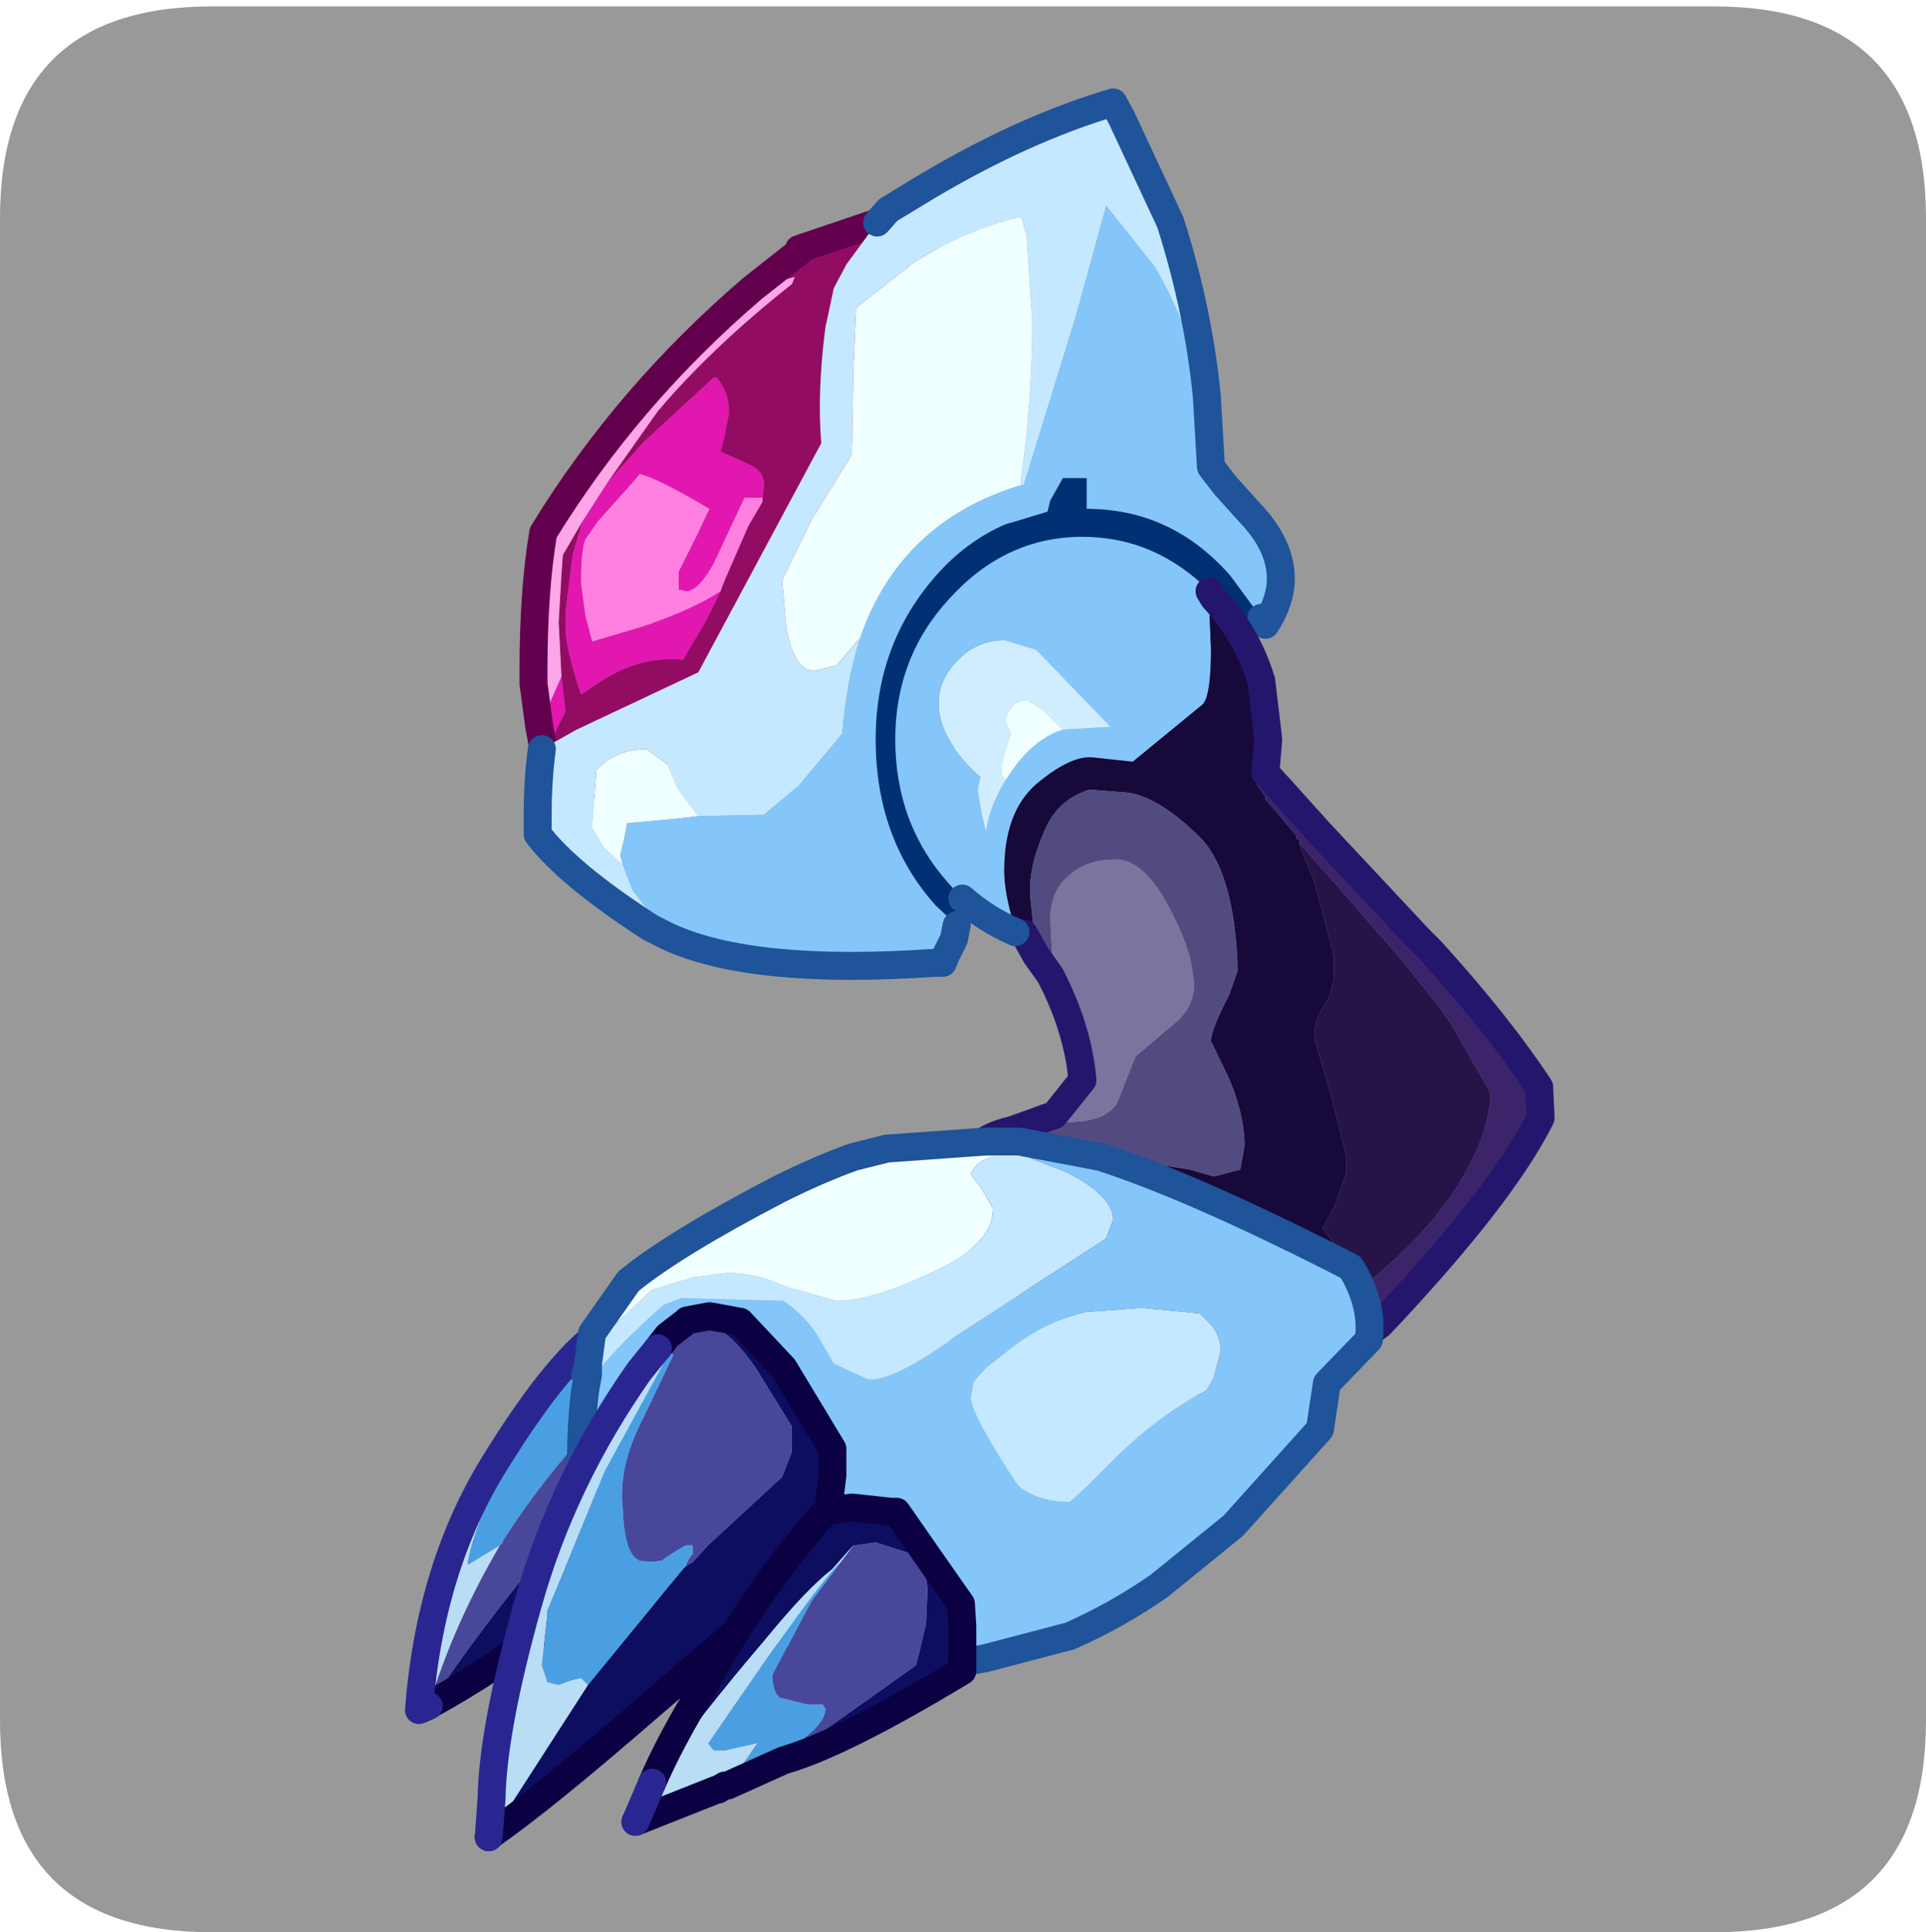 <?xml version="1.0" encoding="UTF-8" standalone="no"?>
<svg xmlns:ffdec="https://www.free-decompiler.com/flash" xmlns:xlink="http://www.w3.org/1999/xlink" ffdec:objectType="frame" height="30.1px" width="30.0px" xmlns="http://www.w3.org/2000/svg">
  <g transform="matrix(1.0, 0.0, 0.0, 1.0, 0.0, 0.0)">
    <use ffdec:characterId="1" height="30.0" transform="matrix(1.0, 0.0, 0.0, 1.0, 0.0, 0.0)" width="30.0" xlink:href="#shape0"/>
    <use ffdec:characterId="6" height="30.0" transform="matrix(1.0, 0.0, 0.0, 1.0, 0.0, 0.1)" width="30.0" xlink:href="#sprite0"/>
  </g>
  <defs>
    <g id="shape0" transform="matrix(1.0, 0.0, 0.0, 1.0, 0.0, 0.0)">
      <path d="M0.0 0.0 L30.0 0.0 30.0 30.0 0.0 30.0 0.0 0.0" fill="#33cc66" fill-opacity="0.0" fill-rule="evenodd" stroke="none"/>
    </g>
    <g id="sprite0" transform="matrix(1.0, 0.0, 0.0, 1.0, 0.0, 0.0)">
      <use ffdec:characterId="2" height="30.0" transform="matrix(1.0, 0.0, 0.0, 1.0, 0.0, 0.0)" width="30.0" xlink:href="#shape1"/>
      <filter id="filter0">
        <feColorMatrix in="SourceGraphic" result="filterResult0" type="matrix" values="0 0 0 0 0.2,0 0 0 0 0.2,0 0 0 0 1.0,0 0 0 1 0"/>
        <feConvolveMatrix divisor="4.0" in="filterResult0" kernelMatrix="1 1 1 1" order="2 2" result="filterResult1"/>
        <feComposite in="SourceGraphic" in2="filterResult1" operator="over" result="filterResult2"/>
        <feColorMatrix in="filterResult2" result="filterResult3" type="matrix" values="0 0 0 0 0.2,0 0 0 0 0.6,0 0 0 0 1.0,0 0 0 1 0"/>
        <feConvolveMatrix divisor="25.0" in="filterResult3" kernelMatrix="1 1 1 1 1 1 1 1 1 1 1 1 1 1 1 1 1 1 1 1 1 1 1 1 1" order="5 5" result="filterResult4"/>
        <feConvolveMatrix divisor="25.0" in="filterResult4" kernelMatrix="1 1 1 1 1 1 1 1 1 1 1 1 1 1 1 1 1 1 1 1 1 1 1 1 1" order="5 5" result="filterResult5"/>
        <feConvolveMatrix divisor="25.0" in="filterResult5" kernelMatrix="1 1 1 1 1 1 1 1 1 1 1 1 1 1 1 1 1 1 1 1 1 1 1 1 1" order="5 5" result="filterResult6"/>
        <feComposite in="filterResult2" in2="filterResult6" operator="over" result="filterResult7"/>
      </filter>
      <use ffdec:characterId="5" filter="url(#filter0)" height="29.0" transform="matrix(0.946, 0.0, 0.0, 0.946, 6.289, 1.259)" width="18.95" xlink:href="#sprite1"/>
    </g>
    <g id="shape1" transform="matrix(1.0, 0.0, 0.0, 1.0, 0.0, 0.0)">
      <path d="M30.0 26.7 Q30.0 30.0 26.7 30.0 L3.3 30.0 Q0.0 30.0 0.0 26.7 L0.0 3.3 Q0.0 0.0 3.3 0.0 L26.7 0.0 Q30.0 0.0 30.0 3.3 L30.0 26.7" fill="#999999" fill-rule="evenodd" stroke="none"/>
    </g>
    <g id="sprite1" transform="matrix(1.0, 0.0, 0.0, 1.0, -3.0, 3.9)">
      <use ffdec:characterId="4" height="63.1" transform="matrix(0.46, 0.0, 0.0, 0.46, 3.02, -3.88)" width="41.15" xlink:href="#sprite2"/>
    </g>
    <g id="sprite2" transform="matrix(1.0, 0.0, 0.0, 1.0, 0.5, 0.5)">
      <use ffdec:characterId="3" height="63.1" transform="matrix(1.0, 0.0, 0.0, 1.0, -0.5, -0.5)" width="41.15" xlink:href="#shape2"/>
    </g>
    <g id="shape2" transform="matrix(1.0, 0.0, 0.0, 1.0, 0.5, 0.5)">
      <path d="M12.3 14.15 L12.3 14.3 11.8 15.15 10.95 17.1 10.85 17.35 10.8 17.5 Q9.8 18.15 8.05 18.75 L6.2 19.3 5.95 18.35 5.8 17.2 Q5.8 16.05 5.95 15.65 L6.4 15.0 7.65 13.6 7.9 13.3 Q8.55 13.45 10.4 14.55 L9.95 15.5 9.3 16.8 9.3 17.45 9.4 17.45 9.55 17.5 Q10.0 17.5 10.55 16.5 L11.65 14.15 12.3 14.15" fill="#ff80e0" fill-rule="evenodd" stroke="none"/>
      <path d="M6.75 13.6 L8.05 12.15 10.55 9.85 10.65 9.85 Q11.1 10.35 11.1 11.1 L10.95 11.9 10.8 12.5 11.9 13.0 Q12.3 13.2 12.35 13.6 L12.35 13.7 12.3 14.15 11.65 14.15 10.55 16.5 Q10.0 17.5 9.55 17.5 L9.4 17.45 9.3 17.45 9.3 16.8 9.95 15.5 10.4 14.55 Q8.55 13.45 7.9 13.3 L7.65 13.6 6.4 15.0 5.95 15.65 Q5.8 16.05 5.8 17.2 L5.95 18.35 6.2 19.3 8.05 18.75 Q9.8 18.15 10.8 17.5 L10.25 18.6 9.45 19.95 Q7.85 19.8 6.4 20.8 L5.8 21.2 Q5.35 19.85 5.25 19.0 L5.25 18.6 5.25 18.2 5.5 16.2 5.85 15.0 6.75 13.6 M5.1 20.55 L5.25 21.8 4.85 22.6 4.3 22.3 4.1 20.8 4.15 20.95 4.55 21.8 5.1 20.55" fill="#e217af" fill-rule="evenodd" stroke="none"/>
      <path d="M11.95 6.65 L13.6 5.35 13.6 5.25 16.55 4.25 18.05 3.95 Q18.2 9.7 16.35 16.05 L14.8 20.35 8.9 23.2 7.3 24.0 5.7 24.6 4.8 25.0 4.3 22.3 4.85 22.6 5.25 21.8 5.1 20.55 5.0 18.6 5.1 16.9 5.15 16.2 5.85 15.0 5.5 16.2 5.25 18.2 5.25 18.6 5.25 19.0 Q5.35 19.85 5.8 21.2 L6.4 20.8 Q7.85 19.8 9.45 19.95 L10.25 18.6 10.8 17.5 10.85 17.35 10.95 17.1 11.8 15.15 12.3 14.3 12.3 14.15 12.35 13.7 12.35 13.6 Q12.3 13.2 11.9 13.0 L10.8 12.5 10.95 11.9 11.1 11.1 Q11.1 10.35 10.65 9.85 L10.55 9.85 8.05 12.15 6.75 13.6 8.55 11.05 Q10.5 8.75 13.35 6.5 L13.45 6.25 11.95 6.65" fill="#930c64" fill-rule="evenodd" stroke="none"/>
      <path d="M11.95 6.65 L13.45 6.25 13.35 6.5 Q10.5 8.75 8.55 11.05 L6.75 13.6 5.85 15.0 5.15 16.2 5.1 16.9 5.0 18.6 5.1 20.55 4.55 21.8 4.15 20.95 4.1 20.8 4.1 20.35 Q4.1 17.45 4.45 15.4 7.45 10.5 11.95 6.65" fill="#ffa6e9" fill-rule="evenodd" stroke="none"/>
      <path d="M4.3 22.3 L4.8 25.0 5.7 24.6 7.3 24.0 8.9 23.2 14.8 20.35 16.35 16.05 Q18.2 9.7 18.05 3.95 L16.55 4.25 13.6 5.25 13.6 5.35 11.95 6.65 Q7.45 10.5 4.45 15.4 4.1 17.45 4.1 20.35 L4.1 20.8 4.3 22.3 Z" fill="none" stroke="#62004d" stroke-linecap="round" stroke-linejoin="round" stroke-width="1.0"/>
      <path d="M21.55 13.7 L21.55 13.45 Q21.95 10.65 21.95 7.85 L21.75 4.8 21.55 4.1 Q19.55 4.55 17.6 5.8 L17.5 5.9 15.65 7.35 15.55 9.55 15.5 12.6 14.05 14.95 13.0 17.1 13.15 18.85 Q13.45 20.35 14.15 20.35 L14.95 20.15 15.8 19.15 Q15.3 20.7 15.15 22.6 L13.6 24.45 12.35 25.5 10.0 25.55 9.25 24.55 8.9 23.7 8.15 23.15 Q7.05 23.15 6.35 23.9 L6.2 25.95 6.6 26.65 7.3 27.3 7.65 28.2 8.9 29.85 8.3 29.55 Q5.35 27.65 4.25 26.2 L4.25 25.55 Q4.25 24.25 4.4 23.15 L5.65 22.45 10.0 20.4 14.4 12.2 Q14.25 10.35 14.55 8.05 L14.85 6.65 15.3 5.8 16.4 4.3 16.8 3.85 18.2 3.0 Q21.65 0.95 24.85 0.0 L25.15 0.55 26.9 4.3 Q27.9 7.45 28.2 10.5 27.5 7.9 26.35 5.9 L24.6 3.7 23.5 7.7 21.65 13.7 21.55 13.7" fill="#c4e8ff" fill-rule="evenodd" stroke="none"/>
      <path d="M15.8 19.15 L14.95 20.15 14.15 20.35 Q13.45 20.35 13.15 18.85 L13.0 17.1 14.05 14.95 15.5 12.6 15.55 9.55 15.65 7.35 17.5 5.9 17.6 5.8 Q19.55 4.55 21.55 4.1 L21.75 4.8 21.95 7.85 Q21.95 10.65 21.55 13.45 L21.55 13.7 Q17.25 15.0 15.8 19.15 M7.3 27.3 L6.6 26.65 6.2 25.95 6.35 23.9 Q7.05 23.15 8.15 23.15 L8.9 23.7 9.25 24.55 10.0 25.55 9.1 25.65 7.45 25.8 7.35 26.35 7.2 26.95 7.3 27.3" fill="#f0ffff" fill-rule="evenodd" stroke="none"/>
      <path d="M21.55 13.7 L21.65 13.7 23.5 7.7 24.6 3.7 26.35 5.9 Q27.5 7.9 28.2 10.5 L28.35 13.05 28.85 13.7 29.75 14.7 Q30.85 15.85 30.85 17.05 30.85 17.85 30.3 18.7 L30.15 18.45 29.05 16.95 Q26.95 14.55 23.9 14.55 L23.9 13.45 23.05 13.45 22.6 14.25 22.5 14.65 21.35 15.0 21.0 15.1 Q19.6 15.7 18.5 16.95 16.35 19.4 16.35 22.8 16.35 26.35 18.5 28.75 L19.25 29.45 19.15 29.95 19.0 30.25 18.85 30.55 18.75 30.8 18.45 30.8 Q11.9 31.25 8.9 29.85 L7.65 28.2 7.3 27.3 7.2 26.95 7.35 26.35 7.45 25.8 9.1 25.65 10.0 25.55 12.35 25.5 13.6 24.45 15.15 22.6 Q15.3 20.7 15.8 19.15 17.25 15.0 21.55 13.7" fill="#84c6fa" fill-rule="evenodd" stroke="none"/>
      <path d="M19.25 29.45 L18.5 28.75 Q16.35 26.35 16.35 22.8 16.35 19.4 18.5 16.95 19.6 15.7 21.0 15.1 L21.35 15.0 22.5 14.65 22.6 14.25 23.05 13.45 23.9 13.45 23.9 14.55 Q26.95 14.55 29.05 16.95 L30.15 18.45 29.7 19.4 29.15 20.35 28.45 19.45 Q26.9 17.75 24.6 17.75 22.35 17.75 20.8 19.45 19.15 21.1 19.15 23.45 19.15 25.55 20.4 27.05 L19.55 28.9 19.15 29.95 19.25 29.45" fill="#003074" fill-rule="evenodd" stroke="none"/>
      <path d="M28.2 10.5 Q27.9 7.45 26.9 4.3 L25.15 0.55 24.85 0.0 Q21.65 0.95 18.2 3.0 L16.8 3.85 16.4 4.3 M4.4 23.15 Q4.25 24.25 4.25 25.55 L4.25 26.2 Q5.35 27.65 8.3 29.55 L8.9 29.85 Q11.9 31.25 18.45 30.8 L18.75 30.8 18.85 30.55 19.0 30.25 19.15 29.95 19.25 29.45 M30.15 18.45 L30.3 18.7 Q30.85 17.85 30.85 17.05 30.85 15.85 29.75 14.7 L28.85 13.7 28.35 13.05 28.2 10.5" fill="none" stroke="#1f539a" stroke-linecap="round" stroke-linejoin="round" stroke-width="1.0"/>
      <path d="M28.3 17.5 L28.45 17.75 Q29.6 19.0 30.1 20.55 L30.15 20.7 30.4 22.8 30.3 24.0 30.85 24.6 32.2 26.1 35.8 29.95 36.25 30.4 Q38.65 33.05 40.1 35.25 L40.1 35.3 40.15 36.35 Q38.75 39.15 34.4 43.75 L33.75 42.4 Q35.85 40.8 37.1 38.9 38.35 36.95 38.35 35.45 L36.95 33.0 36.5 32.35 35.25 30.8 35.0 30.5 33.35 28.6 32.25 27.35 31.5 26.5 31.5 26.4 31.4 26.35 31.4 26.25 30.3 24.95 30.3 24.85 30.0 24.45 30.1 23.7 Q30.1 20.85 29.3 19.3 L28.3 18.15 28.3 17.5" fill="#3b246a" fill-rule="evenodd" stroke="none"/>
      <path d="M19.45 28.5 L19.0 28.0 Q17.05 25.85 17.05 22.8 17.05 19.85 19.0 17.75 21.0 15.55 23.75 15.55 26.35 15.55 28.3 17.5 L28.3 18.15 28.3 18.3 28.35 19.55 Q28.35 21.25 28.05 21.55 L25.55 23.6 24.15 23.45 Q23.35 23.35 22.1 24.4 20.95 25.4 20.95 27.5 20.95 28.35 21.35 29.6 L21.35 29.7 Q20.3 29.25 19.45 28.5 M23.05 22.45 L24.75 22.35 22.1 19.6 20.95 19.25 Q20.0 19.25 19.3 19.95 18.6 20.65 18.6 21.5 18.6 22.8 20.1 24.15 L20.0 24.6 20.15 25.5 20.3 26.1 Q20.4 25.25 21.0 24.25 L21.35 23.75 Q22.1 22.75 23.05 22.45" fill="#84c6fa" fill-rule="evenodd" stroke="none"/>
      <path d="M34.4 43.75 Q34.05 44.0 33.85 44.2 L30.7 47.25 Q22.8 43.35 20.65 41.35 19.15 40.0 19.15 39.0 19.15 37.95 20.0 37.35 L21.25 37.35 25.1 37.95 25.4 38.05 26.0 37.95 27.6 38.2 28.45 38.45 29.4 38.2 29.55 37.35 Q29.55 36.25 29.0 34.95 L28.35 33.6 Q28.35 33.2 29.0 31.95 L29.3 31.1 29.3 30.8 Q29.15 27.45 27.9 26.25 26.4 24.8 25.3 24.7 L24.0 24.6 Q22.9 24.95 22.45 25.95 21.75 27.45 21.9 28.6 L22.1 30.55 21.65 29.75 21.35 29.7 21.35 29.6 Q20.95 28.35 20.95 27.5 20.95 25.4 22.1 24.4 23.35 23.35 24.15 23.45 L25.55 23.6 28.05 21.55 Q28.35 21.25 28.35 19.55 L28.3 18.3 28.3 18.15 29.3 19.3 Q30.1 20.85 30.1 23.7 L30.0 24.45 30.3 24.85 30.3 24.95 31.4 26.25 31.4 26.35 31.5 26.4 31.5 26.5 31.7 27.05 32.05 27.9 32.75 30.55 32.75 31.1 Q32.75 31.8 32.4 32.35 32.05 32.8 32.05 33.5 L32.65 35.55 33.2 37.75 33.2 38.3 32.8 39.45 32.35 40.3 33.35 41.65 33.75 42.4 34.4 43.75" fill="#17093a" fill-rule="evenodd" stroke="none"/>
      <path d="M31.5 26.5 L32.25 27.35 33.35 28.6 35.0 30.5 35.25 30.8 36.5 32.35 36.95 33.0 38.35 35.45 Q38.35 36.95 37.1 38.9 35.85 40.8 33.75 42.4 L33.35 41.65 32.35 40.3 32.8 39.45 33.2 38.3 33.2 37.75 32.65 35.55 32.05 33.5 Q32.05 32.8 32.4 32.35 32.75 31.8 32.75 31.1 L32.75 30.55 32.05 27.9 31.7 27.05 31.5 26.5" fill="#251448" fill-rule="evenodd" stroke="none"/>
      <path d="M20.0 37.35 Q20.5 36.95 21.2 36.8 22.05 36.5 22.45 36.35 L22.5 36.4 23.2 36.5 Q24.6 36.5 25.0 35.8 L25.65 34.15 26.95 33.05 Q27.75 32.45 27.75 31.55 L27.65 30.85 Q27.5 30.1 26.95 29.0 26.0 27.1 24.95 27.1 23.9 27.1 23.3 27.65 22.6 28.2 22.6 29.25 L22.65 30.25 22.75 31.2 22.75 31.55 22.6 31.25 22.1 30.55 21.9 28.6 Q21.75 27.45 22.45 25.95 22.9 24.95 24.0 24.6 L25.3 24.7 Q26.4 24.8 27.9 26.25 29.15 27.45 29.3 30.8 L29.3 31.1 29.0 31.95 Q28.35 33.2 28.35 33.6 L29.0 34.95 Q29.55 36.25 29.55 37.35 L29.4 38.2 28.45 38.45 27.6 38.2 26.0 37.95 25.4 38.05 25.1 37.95 21.25 37.35 20.0 37.35" fill="#524b80" fill-rule="evenodd" stroke="none"/>
      <path d="M21.0 24.25 Q20.4 25.25 20.3 26.1 L20.15 25.5 20.0 24.6 20.1 24.15 Q18.6 22.8 18.6 21.5 18.6 20.65 19.3 19.95 20.0 19.25 20.95 19.25 L22.1 19.6 24.75 22.35 23.05 22.45 22.35 21.75 21.75 21.4 Q21.35 21.4 21.1 21.8 L21.0 22.05 21.0 22.2 21.2 22.6 21.0 23.15 20.85 23.75 20.85 24.05 21.0 24.25" fill="#d0edff" fill-rule="evenodd" stroke="none"/>
      <path d="M21.0 24.25 L20.85 24.05 20.85 23.75 21.0 23.15 21.2 22.6 21.0 22.2 21.0 22.05 21.1 21.8 Q21.35 21.4 21.75 21.4 L22.35 21.75 23.05 22.45 Q22.1 22.75 21.35 23.75 L21.0 24.25" fill="#f0ffff" fill-rule="evenodd" stroke="none"/>
      <path d="M22.45 36.35 L22.75 36.25 23.75 35.0 Q23.6 33.3 22.75 31.55 L22.75 31.2 22.65 30.25 22.6 29.25 Q22.6 28.2 23.3 27.65 23.9 27.1 24.95 27.1 26.0 27.1 26.95 29.0 27.5 30.1 27.65 30.85 L27.75 31.55 Q27.75 32.45 26.95 33.05 L25.65 34.15 25.0 35.8 Q24.6 36.5 23.2 36.5 L22.5 36.4 22.45 36.35" fill="#7b749e" fill-rule="evenodd" stroke="none"/>
      <path d="M28.3 17.5 L28.45 17.75 Q29.6 19.0 30.1 20.55 M30.15 20.7 L30.4 22.8 30.3 24.0 30.85 24.6 32.2 26.1 35.8 29.95 36.25 30.4 Q38.65 33.05 40.1 35.25 L40.1 35.3 40.15 36.35 Q38.75 39.15 34.4 43.75 34.05 44.0 33.85 44.2 L30.7 47.25 Q22.8 43.35 20.65 41.35 19.15 40.0 19.15 39.0 19.15 37.95 20.0 37.35 20.5 36.95 21.2 36.8 22.05 36.5 22.45 36.35 L22.75 36.25 23.75 35.0 Q23.6 33.3 22.75 31.55 L22.6 31.25 22.1 30.55 21.65 29.75 21.35 29.7" fill="none" stroke="#25166d" stroke-linecap="round" stroke-linejoin="round" stroke-width="1.0"/>
      <path d="M21.35 29.7 Q20.3 29.25 19.45 28.5" fill="none" stroke="#1f539a" stroke-linecap="round" stroke-linejoin="round" stroke-width="1.0"/>
      <path d="M8.85 47.05 Q9.4 48.6 9.55 50.4 L4.95 54.35 Q2.6 56.15 0.4 57.35 L1.1 56.3 Q2.85 53.8 5.1 51.15 7.1 48.75 8.85 47.05" fill="#0d0e60" fill-rule="evenodd" stroke="none"/>
      <path d="M0.4 57.35 L0.35 57.4 Q1.25 54.45 2.9 51.65 L3.0 51.55 3.0 51.5 Q4.4 49.3 6.35 47.2 L8.05 45.4 8.35 45.85 8.85 47.05 Q7.1 48.75 5.1 51.15 2.85 53.8 1.1 56.3 L0.4 57.35" fill="#49479a" fill-rule="evenodd" stroke="none"/>
      <path d="M0.35 57.4 L0.0 57.55 Q0.4 52.4 2.75 48.65 5.1 44.85 6.75 43.85 L7.05 43.85 7.1 43.9 Q4.0 47.05 2.65 49.75 1.95 51.15 1.75 52.25 L1.75 52.35 2.9 51.65 Q1.25 54.45 0.35 57.4" fill="#b9ddf5" fill-rule="evenodd" stroke="none"/>
      <path d="M7.1 43.9 L8.05 45.4 6.35 47.2 Q4.4 49.3 3.0 51.5 L3.0 51.55 2.9 51.65 1.75 52.35 1.75 52.25 Q1.95 51.15 2.65 49.75 4.0 47.05 7.1 43.9" fill="#4a9fe2" fill-rule="evenodd" stroke="none"/>
      <path d="M8.85 47.05 Q9.4 48.6 9.55 50.4 L4.95 54.35 Q2.6 56.15 0.4 57.35" fill="none" stroke="#0b0041" stroke-linecap="round" stroke-linejoin="round" stroke-width="1.0"/>
      <path d="M0.35 57.4 L0.0 57.55 Q0.4 52.4 2.75 48.65 5.1 44.85 6.75 43.85 L7.05 43.85 7.1 43.9 8.05 45.4 8.35 45.85 8.85 47.05" fill="none" stroke="#292691" stroke-linecap="round" stroke-linejoin="round" stroke-width="1.0"/>
      <path d="M20.25 37.2 L21.5 37.2 24.4 37.75 Q27.8 38.85 33.35 41.7 L33.5 41.95 Q34.15 43.15 34.0 44.3 L32.5 45.85 32.25 47.5 29.15 50.95 26.5 53.1 Q25.0 54.15 23.3 54.9 L20.25 55.7 17.9 56.1 15.5 56.15 15.3 56.15 13.9 56.0 Q11.65 55.55 9.15 53.75 6.4 51.8 5.95 50.0 L5.85 49.15 5.8 48.75 Q5.8 47.25 5.95 46.1 L6.4 45.4 Q7.6 44.05 8.75 43.05 L9.4 42.8 13.05 42.9 Q13.85 43.45 14.3 44.2 L14.85 45.15 16.05 45.7 Q16.8 45.85 18.9 44.4 L19.15 44.2 24.55 40.7 24.6 40.65 24.85 40.0 Q24.85 39.15 23.2 38.3 L21.9 37.8 21.9 37.75 20.25 37.2 M28.2 46.1 L28.45 45.65 28.7 44.7 Q28.7 44.05 28.2 43.6 L27.95 43.35 27.45 43.3 25.85 43.15 23.85 43.3 Q22.35 43.65 21.0 44.75 L20.3 45.3 19.85 45.8 19.75 46.4 Q19.85 47.1 21.4 49.45 L21.55 49.6 Q22.25 50.1 23.3 50.1 L23.9 49.55 25.0 48.45 Q26.55 46.95 28.2 46.1" fill="#84c6fa" fill-rule="evenodd" stroke="none"/>
      <path d="M20.25 37.2 L21.9 37.75 21.9 37.8 21.8 37.75 20.55 37.75 20.4 37.8 Q20.0 37.9 19.75 38.35 L20.15 38.9 20.55 39.6 Q20.55 40.95 18.2 41.95 16.2 42.9 14.95 42.9 L13.15 42.4 Q12.1 41.9 11.05 41.9 L9.85 42.05 8.35 42.5 6.9 43.85 Q6.1 44.75 6.05 45.25 L6.05 45.45 6.05 45.55 5.95 45.55 6.05 45.25 6.05 45.15 6.2 44.05 7.5 42.2 Q9.15 40.85 12.9 38.9 14.3 38.2 15.55 37.75 L16.75 37.45 20.25 37.2" fill="#f0ffff" fill-rule="evenodd" stroke="none"/>
      <path d="M21.9 37.8 L23.2 38.3 Q24.85 39.15 24.85 40.0 L24.6 40.65 24.55 40.7 19.15 44.2 18.9 44.4 Q16.8 45.85 16.05 45.7 L14.85 45.15 14.3 44.2 Q13.85 43.45 13.05 42.9 L9.4 42.8 8.75 43.05 Q7.6 44.05 6.4 45.4 L5.95 46.1 6.05 45.55 6.05 45.45 6.05 45.25 Q6.1 44.75 6.9 43.85 L8.35 42.5 9.85 42.05 11.05 41.9 Q12.1 41.9 13.15 42.4 L14.95 42.9 Q16.2 42.9 18.2 41.95 20.55 40.95 20.55 39.6 L20.15 38.9 19.75 38.35 Q20.0 37.9 20.4 37.8 L20.55 37.75 21.8 37.75 21.9 37.8 M28.2 46.1 Q26.55 46.95 25.0 48.45 L23.9 49.55 23.3 50.1 Q22.25 50.1 21.55 49.6 L21.4 49.45 Q19.85 47.1 19.75 46.4 L19.85 45.8 20.3 45.3 21.0 44.75 Q22.35 43.65 23.85 43.3 L25.85 43.15 27.45 43.3 27.95 43.35 28.2 43.6 Q28.7 44.05 28.7 44.7 L28.45 45.65 28.2 46.1" fill="#c4e8ff" fill-rule="evenodd" stroke="none"/>
      <path d="M5.95 46.1 Q5.8 47.25 5.8 48.75 L5.85 49.15 5.95 50.0 Q6.4 51.8 9.15 53.75 11.65 55.55 13.9 56.0 L15.3 56.15 15.5 56.15 17.9 56.1 20.25 55.7 23.3 54.9 Q25.0 54.15 26.5 53.1 L29.15 50.95 32.25 47.5 32.5 45.85 34.0 44.3 Q34.15 43.15 33.5 41.95 L33.35 41.7 Q27.8 38.85 24.4 37.75 L21.5 37.2 20.25 37.2 16.75 37.45 15.55 37.75 Q14.3 38.2 12.9 38.9 9.15 40.85 7.5 42.2 L6.2 44.05 6.05 45.15 6.05 45.25 5.95 45.55 M5.95 46.1 L6.05 45.55 6.05 45.45 6.05 45.25" fill="none" stroke="#1f539a" stroke-linecap="round" stroke-linejoin="round" stroke-width="1.0"/>
      <path d="M8.9 44.15 L9.55 43.65 9.6 43.6 10.4 43.45 11.5 43.65 13.05 45.3 14.8 48.2 14.8 49.15 14.55 51.15 14.25 52.25 8.15 57.5 Q4.4 60.75 2.6 62.0 L6.05 56.65 9.45 52.5 9.55 52.4 9.8 52.25 10.35 51.65 13.0 49.2 13.35 48.3 13.35 47.4 12.05 45.3 Q11.05 43.85 10.25 43.75 L9.45 43.85 9.3 43.9 8.9 44.15" fill="#0d0e60" fill-rule="evenodd" stroke="none"/>
      <path d="M8.9 44.15 L9.3 43.9 9.45 43.85 10.25 43.75 Q11.05 43.85 12.05 45.3 L13.35 47.4 13.35 48.3 13.0 49.2 10.35 51.65 9.8 52.25 9.55 52.4 Q9.6 52.2 9.8 51.95 L9.8 51.65 9.55 51.65 Q9.45 51.7 8.9 52.05 L8.7 52.2 8.3 52.25 7.9 52.2 Q7.35 51.95 7.3 50.4 7.1 48.85 8.05 47.05 L9.1 44.85 9.0 44.7 9.1 44.55 8.9 44.45 8.55 44.6 8.9 44.15" fill="#49479a" fill-rule="evenodd" stroke="none"/>
      <path d="M6.05 56.65 L2.6 62.0 2.5 62.1 2.6 60.7 Q2.65 58.2 3.9 53.75 5.15 49.3 7.9 45.4 L8.55 44.6 8.9 44.45 9.1 44.55 9.0 44.7 6.65 49.0 5.1 52.8 4.6 54.0 4.6 54.15 4.55 54.6 4.4 55.95 4.6 56.55 5.0 56.65 5.4 56.5 5.8 56.4 6.05 56.65" fill="#b9ddf5" fill-rule="evenodd" stroke="none"/>
      <path d="M9.55 52.4 L9.45 52.5 6.05 56.65 5.8 56.4 5.4 56.5 5.0 56.65 4.6 56.55 4.4 55.95 4.55 54.6 4.6 54.15 4.6 54.0 5.1 52.8 6.65 49.0 9.0 44.7 9.1 44.85 8.05 47.05 Q7.1 48.85 7.3 50.4 7.35 51.95 7.9 52.2 L8.3 52.25 8.7 52.2 8.9 52.05 Q9.45 51.7 9.55 51.65 L9.8 51.65 9.8 51.95 Q9.6 52.2 9.55 52.4" fill="#4a9fe2" fill-rule="evenodd" stroke="none"/>
      <path d="M2.6 62.0 Q4.4 60.75 8.15 57.5 L14.25 52.25 14.55 51.15 14.8 49.15 14.8 48.2 13.05 45.3 11.5 43.65 10.4 43.45 9.6 43.6 9.55 43.65 8.9 44.15 8.55 44.6 M2.6 62.0 L2.5 62.1" fill="none" stroke="#0b0041" stroke-linecap="round" stroke-linejoin="round" stroke-width="1.0"/>
      <path d="M2.5 62.1 L2.6 60.7 Q2.65 58.2 3.9 53.75 5.15 49.3 7.9 45.4 L8.55 44.6" fill="none" stroke="#292691" stroke-linecap="round" stroke-linejoin="round" stroke-width="1.0"/>
      <path d="M8.35 60.15 Q9.0 58.65 10.1 56.85 12.3 52.9 14.6 50.4 L15.5 50.3 16.9 50.45 17.1 50.45 18.35 52.25 19.4 53.75 19.45 54.55 19.45 56.15 Q15.15 58.75 13.05 59.35 L11.05 60.25 Q11.4 60.0 11.8 59.8 L12.6 59.4 12.65 59.35 14.05 58.6 17.8 55.95 18.15 54.45 18.2 53.3 Q18.2 52.5 17.6 51.95 L16.35 51.55 15.65 51.65 15.55 51.65 14.8 52.5 Q13.9 53.2 12.5 54.9 10.15 57.65 8.35 60.15" fill="#0d0e60" fill-rule="evenodd" stroke="none"/>
      <path d="M15.55 51.65 L15.65 51.65 16.35 51.55 17.6 51.95 Q18.2 52.5 18.2 53.3 L18.15 54.45 17.8 55.95 14.05 58.6 12.65 59.35 13.3 58.9 Q14.55 58.1 14.55 57.5 L14.45 57.35 13.9 57.35 12.9 57.1 Q12.65 56.85 12.65 56.3 L14.05 53.65 15.1 52.25 15.55 51.65 M11.8 59.8 Q11.4 60.0 11.05 60.25 L11.2 60.05 11.8 59.8" fill="#49479a" fill-rule="evenodd" stroke="none"/>
      <path d="M12.65 59.35 L12.6 59.4 11.8 59.8 11.2 60.05 12.1 58.75 12.05 58.75 10.95 59.0 10.55 59.0 10.35 58.75 Q14.3 52.95 15.1 52.25 L14.05 53.65 12.65 56.3 Q12.65 56.85 12.9 57.1 L13.9 57.35 14.45 57.35 14.55 57.5 Q14.55 58.1 13.3 58.9 L12.65 59.35" fill="#4a9fe2" fill-rule="evenodd" stroke="none"/>
      <path d="M8.35 60.15 Q10.15 57.65 12.5 54.9 13.9 53.2 14.8 52.5 L15.55 51.65 15.1 52.25 Q14.3 52.95 10.35 58.75 L10.55 59.0 10.95 59.0 12.05 58.75 12.1 58.75 11.2 60.05 11.05 60.25 10.95 60.25 10.7 60.4 10.65 60.4 7.75 61.55 8.35 60.15" fill="#b9ddf5" fill-rule="evenodd" stroke="none"/>
      <path d="M11.05 60.25 L13.05 59.35 Q15.15 58.75 19.45 56.15 L19.45 54.55 19.4 53.75 18.35 52.25 17.1 50.45 16.9 50.45 15.5 50.3 14.6 50.4 Q12.3 52.9 10.1 56.85 9.0 58.65 8.35 60.15 M7.75 61.55 L10.65 60.4 10.7 60.4 10.95 60.25 11.05 60.25" fill="none" stroke="#0b0041" stroke-linecap="round" stroke-linejoin="round" stroke-width="1.0"/>
      <path d="M7.75 61.55 L8.35 60.15" fill="none" stroke="#292691" stroke-linecap="round" stroke-linejoin="round" stroke-width="1.0"/>
    </g>
  </defs>
</svg>
